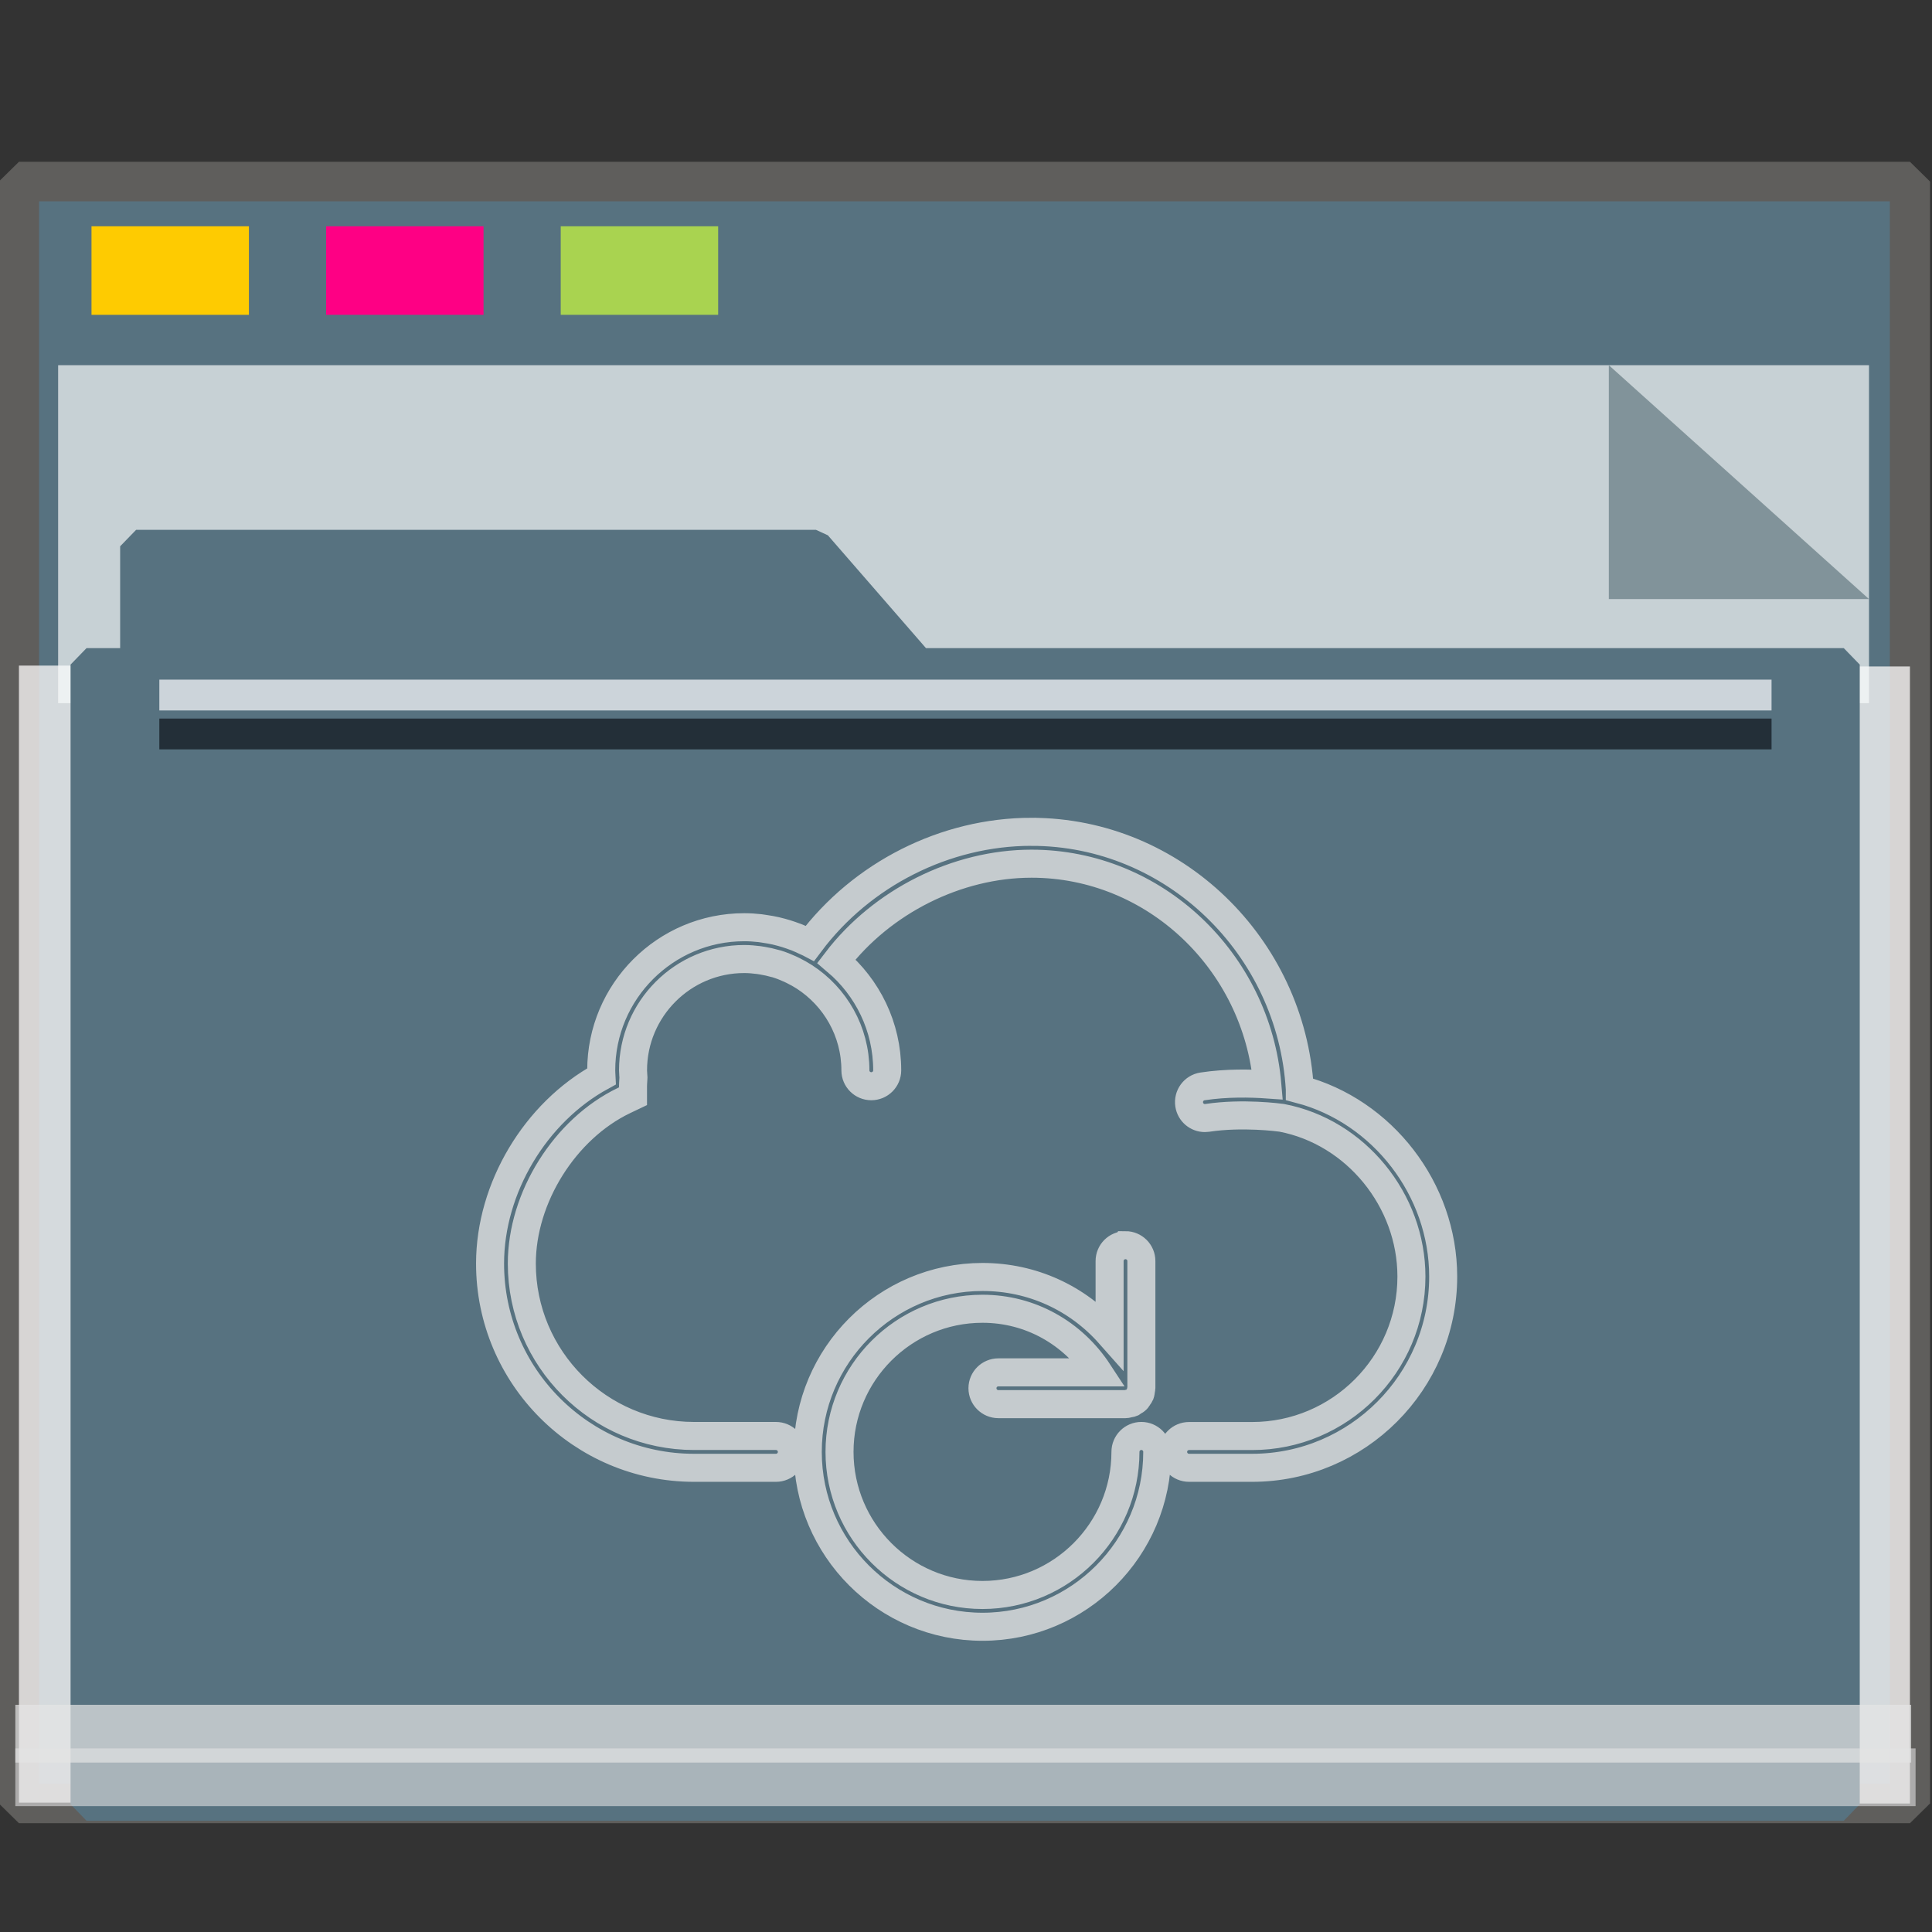 <?xml version="1.0" encoding="UTF-8" standalone="no"?>
<svg
   xmlns:dc="http://purl.org/dc/elements/1.1/"
   xmlns:cc="http://creativecommons.org/ns#"
   xmlns:rdf="http://www.w3.org/1999/02/22-rdf-syntax-ns#"
   xmlns:svg="http://www.w3.org/2000/svg"
   xmlns="http://www.w3.org/2000/svg"
   xmlns:sodipodi="http://sodipodi.sourceforge.net/DTD/sodipodi-0.dtd"
   xmlns:inkscape="http://www.inkscape.org/namespaces/inkscape"
   width="64px"
   height="64px"
   viewBox="0 0 64 64"
   version="1.1"
   id="SVGRoot"
   sodipodi:docname="folder-cloud.svg"
   inkscape:version="1.0beta2 (2b71d25d45, 2019-12-03)">
  <rect x="0" y="0" width="64" height="64" fill="#333333" stroke="none"/>
  <sodipodi:namedview
     id="base"
     pagecolor="#E5E5E5"
     bordercolor="#666666"
     borderopacity="1.0"
     inkscape:pageopacity="0.0"
     inkscape:pageshadow="2"
     inkscape:zoom="21.497688"
     inkscape:cx="32"
     inkscape:cy="43.163991"
     inkscape:document-units="px"
     inkscape:current-layer="cloud1"
     showgrid="false"
     inkscape:showpageshadow="false"
     inkscape:pagecheckerboard="false"
     units="px"
     inkscape:window-width="1920"
     inkscape:window-height="1027"
     inkscape:window-x="0"
     inkscape:window-y="21"
     inkscape:window-maximized="1"
     inkscape:lockguides="true"
     inkscape:grid-bbox="true"
     inkscape:snap-object-midpoints="true"
     inkscape:snap-page="true"
     inkscape:snap-grids="false"
     inkscape:snap-to-guides="false"
     inkscape:snap-global="false"
     inkscape:document-rotation="0" />
  <defs
     id="defs2" />
  <g
     id="layer1"
     inkscape:groupmode="layer"
     inkscape:label="Layer 1">
    <g
       id="g938"
       transform="matrix(0.984,0,0,0.963,-3.199,-18.562)">
      <g
         id="g1521"
         transform="matrix(0.995,0,0,1,0.645,-1.038)">
        <g
           id="g852">
          <rect
             y="26.559"
             x="3.26"
             height="55.79"
             width="63.981"
             id="rect817"
             style="opacity:1;fill:#577280;fill-opacity:1;fill-rule:nonzero;stroke:#5f5e5c;stroke-width:1.361;stroke-linecap:square;stroke-linejoin:bevel;stroke-miterlimit:4;stroke-dasharray:none;stroke-opacity:1;paint-order:markers stroke fill" />
          <rect
             transform="rotate(90)"
             style="opacity:1;fill:#fefbfb;fill-opacity:0.755;fill-rule:nonzero;stroke:none;stroke-width:0.069;stroke-linecap:square;stroke-linejoin:bevel;stroke-miterlimit:4;stroke-dasharray:none;stroke-opacity:0.796;paint-order:markers stroke fill"
             id="rect1500"
             width="39.113"
             height="1.928"
             x="43.239"
             y="-67.24" />
          <rect
             y="-5.875"
             x="43.209"
             height="2.615"
             width="39.113"
             id="rect1498"
             style="opacity:1;fill:#fefbfb;fill-opacity:0.755;fill-rule:nonzero;stroke:none;stroke-width:0.081;stroke-linecap:square;stroke-linejoin:bevel;stroke-miterlimit:4;stroke-dasharray:none;stroke-opacity:0.796;paint-order:markers stroke fill"
             transform="rotate(90)" />
          <g
             style="opacity:0.693"
             transform="matrix(0.267,0,0,0.377,-8.229,12.423)"
             id="g851">
            <path
               inkscape:connector-curvature="0"
               style="opacity:1;fill:#f8fafa;fill-opacity:1;fill-rule:nonzero;stroke:none;stroke-width:0.67;stroke-linecap:square;stroke-linejoin:bevel;stroke-miterlimit:4;stroke-dasharray:none;stroke-opacity:0.796;paint-order:markers stroke fill"
               d="M 47.996,54.25 H 277.469 V 85.091 H 47.996 Z"
               id="rect831" />
            <path
               style="opacity:1;fill:#93a2a5;fill-opacity:1;fill-rule:nonzero;stroke:none;stroke-width:0.211;stroke-linecap:square;stroke-linejoin:bevel;stroke-miterlimit:4;stroke-dasharray:none;stroke-opacity:0.796;paint-order:markers stroke fill"
               d="M 277.469,75.592 244.5,54.25 v 21.342 z"
               id="path1496"
               inkscape:connector-curvature="0"
               sodipodi:nodetypes="cccc" />
          </g>
          <g
             id="g1484"
             style="fill:#577280;fill-opacity:1;stroke:#577280;stroke-width:1.162;stroke-miterlimit:4;stroke-dasharray:none;stroke-opacity:1"
             transform="matrix(0.929,0,0,0.974,2.527,4.016)">
            <path
               sodipodi:nodetypes="cccccccccc"
               id="rect821"
               style="opacity:1;fill:#577280;fill-opacity:1;fill-rule:nonzero;stroke:#577280;stroke-width:1.162;stroke-linecap:square;stroke-linejoin:bevel;stroke-miterlimit:4;stroke-dasharray:none;stroke-opacity:1;paint-order:markers stroke fill"
               d="m 5.056,36.026 h 24.762 l 3.746,4.178 H 5.056 Z M 3.25,40.204 h 64 v 40.251 h -64 z"
               inkscape:connector-curvature="0" />
          </g>
          <rect
             style="opacity:1;fill:#ffcc00;fill-opacity:0.993;fill-rule:nonzero;stroke:none;stroke-width:0.477;stroke-linecap:square;stroke-linejoin:bevel;stroke-miterlimit:4;stroke-dasharray:none;stroke-opacity:1;paint-order:markers stroke fill"
             id="rect825"
             width="5.326"
             height="3.046"
             x="5.715"
             y="28.097" />
          <rect
             y="28.097"
             x="13.653"
             height="3.046"
             width="5.326"
             id="rect827"
             style="opacity:1;fill:#ff0084;fill-opacity:0.993;fill-rule:nonzero;stroke:none;stroke-width:0.477;stroke-linecap:square;stroke-linejoin:bevel;stroke-miterlimit:4;stroke-dasharray:none;stroke-opacity:1;paint-order:markers stroke fill" />
          <rect
             style="opacity:1;fill:#aad450;fill-opacity:0.993;fill-rule:nonzero;stroke:none;stroke-width:0.477;stroke-linecap:square;stroke-linejoin:bevel;stroke-miterlimit:4;stroke-dasharray:none;stroke-opacity:1;paint-order:markers stroke fill"
             id="rect829"
             width="5.326"
             height="3.046"
             x="21.591"
             y="28.097" />
          <rect
             style="opacity:0.704;fill:#E5E5E5;fill-opacity:0.997;fill-rule:nonzero;stroke:none;stroke-width:0.09;stroke-linecap:square;stroke-linejoin:bevel;stroke-miterlimit:4;stroke-dasharray:none;stroke-opacity:0.796;paint-order:markers stroke fill"
             id="rect855"
             width="64.144"
             height="1.987"
             x="3.138"
             y="78.957" />
          <rect
             y="80.456"
             x="3.138"
             height="1.987"
             width="64.293"
             id="rect853"
             style="opacity:0.597;fill:#E5E5E5;fill-opacity:0.969;fill-rule:nonzero;stroke:none;stroke-width:0.09;stroke-linecap:square;stroke-linejoin:bevel;stroke-miterlimit:4;stroke-dasharray:none;stroke-opacity:0.796;paint-order:markers stroke fill" />
          <rect
             style="opacity:0.704;fill:#fcfdff;fill-opacity:1;fill-rule:nonzero;stroke:none;stroke-width:0.061;stroke-linecap:square;stroke-linejoin:bevel;stroke-miterlimit:4;stroke-dasharray:none;stroke-opacity:0.796;paint-order:markers stroke fill"
             id="rect1504"
             width="54.548"
             height="1.06"
             x="8.01"
             y="43.692" />
          <rect
             y="45.031"
             x="8.01"
             height="1.06"
             width="54.548"
             id="rect1523"
             style="opacity:0.597;fill:#000207;fill-opacity:1;fill-rule:nonzero;stroke:none;stroke-width:0.061;stroke-linecap:square;stroke-linejoin:bevel;stroke-miterlimit:4;stroke-dasharray:none;stroke-opacity:0.796;paint-order:markers stroke fill" />
          <g
             transform="matrix(0.854,0,0,0.869,-214.475,-427.415)"
             id="cloud1"
             style="fill:none;stroke:#fefefe;stroke-opacity:0.839;stroke-width:1.239;stroke-miterlimit:4;stroke-dasharray:none">
            <path
               inkscape:connector-curvature="0"
               style="fill:none;fill-opacity:1;stroke:#E5E5E5;stroke-width:1.11;stroke-miterlimit:4;stroke-dasharray:none;stroke-opacity:0.778"
               d="m 295.073,548.149 c -3.417,0 -6.726,1.677 -8.776,4.412 -0.047,-0.025 -0.097,-0.041 -0.145,-0.065 -0.123,-0.06 -0.248,-0.117 -0.376,-0.168 -0.074,-0.03 -0.15,-0.056 -0.226,-0.082 -0.124,-0.043 -0.248,-0.083 -0.376,-0.117 -0.075,-0.02 -0.151,-0.04 -0.228,-0.058 -0.138,-0.032 -0.28,-0.056 -0.422,-0.077 -0.066,-0.01 -0.131,-0.022 -0.198,-0.03 -0.208,-0.024 -0.419,-0.038 -0.633,-0.038 -3.123,0 -5.665,2.541 -5.665,5.665 0,0.081 0.007,0.16 0.011,0.24 -2.618,1.427 -4.415,4.417 -4.415,7.409 0,4.458 3.625,8.085 8.083,8.085 h 3.244 c 0.347,0 0.63,-0.282 0.63,-0.63 0,-0.348 -0.283,-0.63 -0.63,-0.63 h -3.244 c -3.764,0 -6.825,-3.061 -6.825,-6.825 0,-2.614 1.702,-5.329 4.048,-6.454 l 0.357,-0.17 v -0.397 c 0,-0.077 0.007,-0.155 0.011,-0.234 l 0.006,-0.11 -0.008,-0.126 c -0.004,-0.052 -0.008,-0.105 -0.008,-0.158 0,-2.429 1.975,-4.406 4.405,-4.406 0.194,0 0.387,0.017 0.577,0.042 0.049,0.007 0.098,0.015 0.147,0.023 0.168,0.028 0.334,0.065 0.497,0.112 0.022,0.007 0.044,0.009 0.067,0.016 0.179,0.055 0.354,0.126 0.525,0.203 0.044,0.02 0.088,0.042 0.131,0.063 0.152,0.075 0.299,0.157 0.443,0.25 1.212,0.786 2.018,2.149 2.018,3.698 0,0.348 0.283,0.628 0.63,0.628 0.347,0 0.63,-0.28 0.63,-0.628 0,-1.733 -0.784,-3.285 -2.014,-4.324 1.804,-2.36 4.776,-3.857 7.731,-3.857 4.874,0 8.922,3.861 9.343,8.739 -0.643,-0.045 -1.606,-0.07 -2.569,0.077 -0.344,0.052 -0.579,0.374 -0.527,0.718 0.047,0.312 0.315,0.535 0.621,0.535 0.032,0 0.062,-0.003 0.095,-0.007 1.4,-0.211 2.86,-0.014 2.949,-0.002 2.93,0.558 5.14,3.256 5.14,6.284 0,3.48 -2.833,6.312 -6.312,6.312 h -2.499 c -0.347,0 -0.63,0.28 -0.63,0.628 0,0.348 0.283,0.63 0.63,0.63 h 2.499 c 4.174,0 7.57,-3.397 7.57,-7.57 0,-3.455 -2.409,-6.551 -5.68,-7.411 v -0.002 c -0.332,-5.664 -5.002,-10.192 -10.631,-10.192 z m 3.724,16.364 c -0.347,0 -0.628,0.28 -0.628,0.628 v 2.896 c -1.268,-1.43 -3.061,-2.266 -5.035,-2.266 -3.817,0 -6.923,3.106 -6.923,6.923 0,3.817 3.106,6.923 6.923,6.923 3.817,0 6.923,-3.106 6.923,-6.923 0,-0.348 -0.283,-0.63 -0.63,-0.63 -0.347,0 -0.63,0.282 -0.63,0.63 0,3.123 -2.542,5.665 -5.665,5.665 -3.123,0 -5.663,-2.541 -5.663,-5.665 0,-3.123 2.54,-5.665 5.663,-5.665 1.888,0 3.574,0.949 4.602,2.518 h -3.972 c -0.347,0 -0.63,0.28 -0.63,0.628 0,0.348 0.283,0.63 0.63,0.63 h 5.035 c 9e-4,0 0.002,0 0.004,0 0.044,0 0.089,-0.017 0.133,-0.026 0.038,-0.009 0.079,-0.009 0.114,-0.025 9e-4,-6.4e-4 0.003,-9.4e-4 0.004,-0.002 0.021,-0.009 0.035,-0.027 0.054,-0.038 0.051,-0.029 0.103,-0.058 0.143,-0.1 0.028,-0.029 0.043,-0.065 0.065,-0.098 0.023,-0.035 0.051,-0.064 0.067,-0.103 0.021,-0.053 0.026,-0.111 0.033,-0.168 0.003,-0.025 0.014,-0.045 0.014,-0.07 v -0.007 -5.028 c 0,-0.348 -0.283,-0.628 -0.63,-0.628 z"
               id="path1752" />
          </g>
        </g>
      </g>
    </g>
  </g>
</svg>
